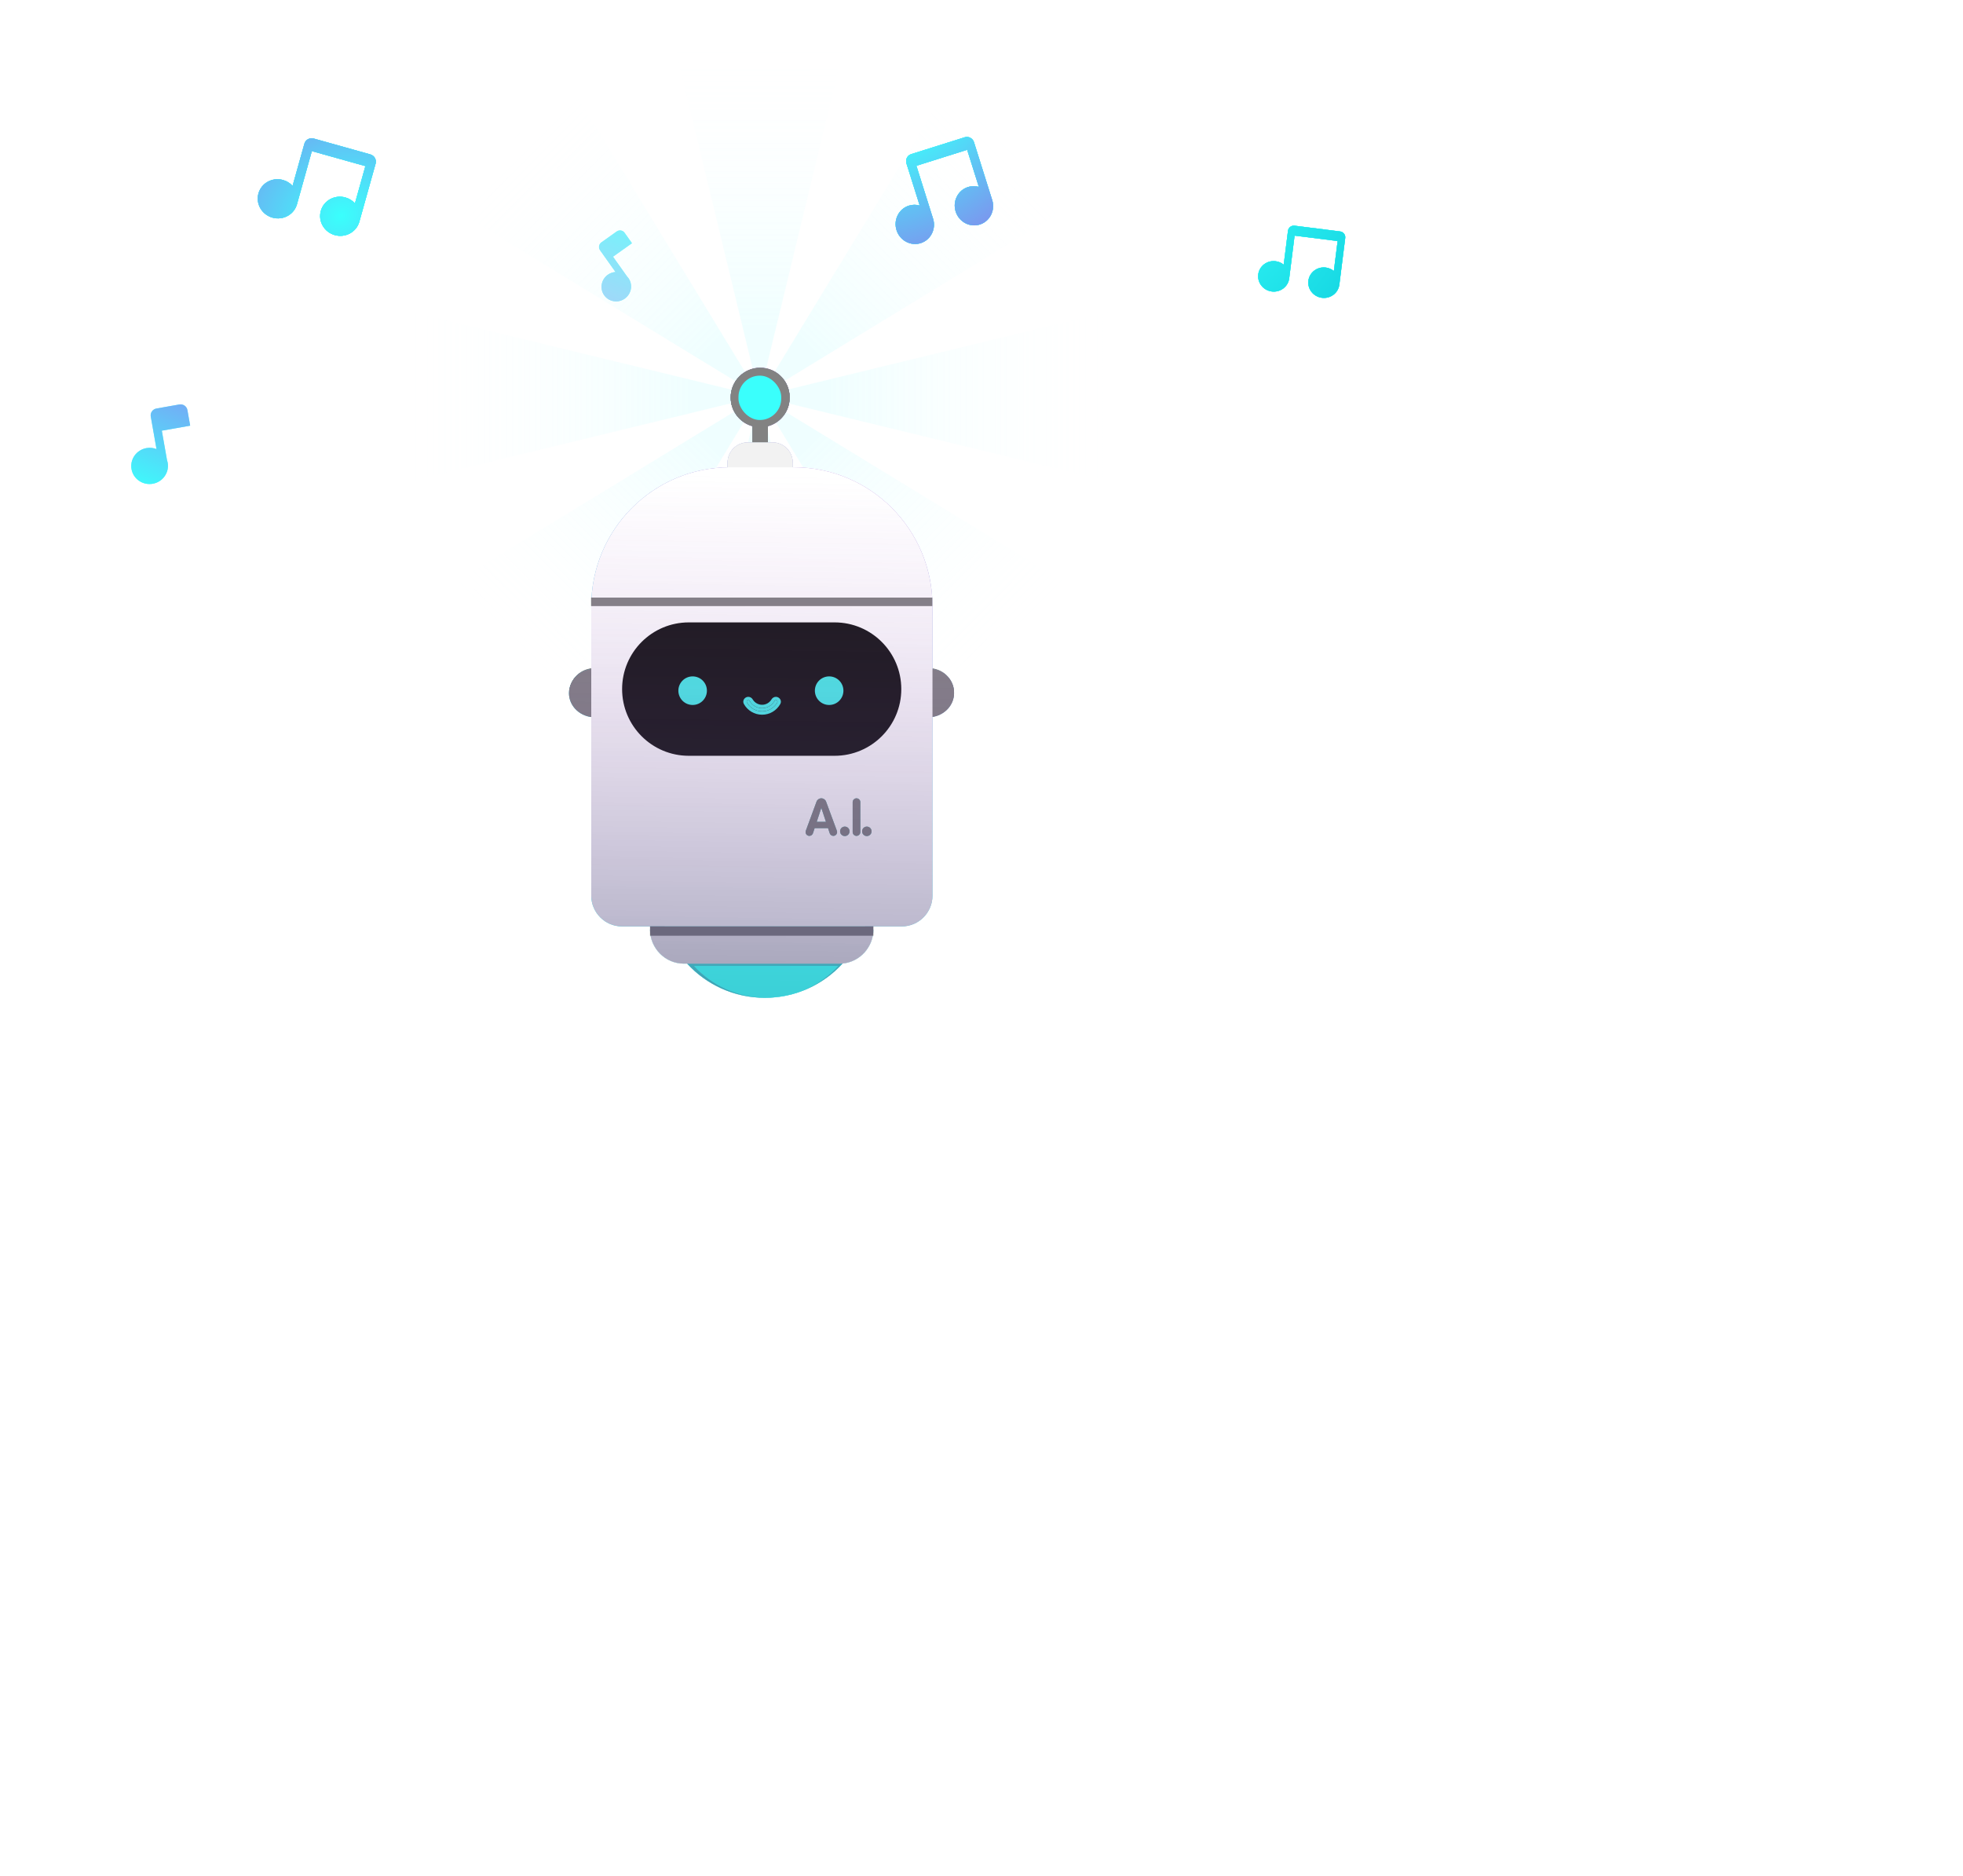 <svg width="628" height="600" viewBox="0 0 628 600" fill="none" xmlns="http://www.w3.org/2000/svg">
<g clip-path="url(#clip0_2584_881)">
<g style="mix-blend-mode:hard-light" opacity="0.2">
<path d="M242.942 126.81L128.551 154.605L128.551 99.045L242.942 126.81Z" fill="url(#paint0_linear_2584_881)"/>
<path d="M242.942 126.81L357.332 99.015L357.332 154.574L242.942 126.81Z" fill="url(#paint1_linear_2584_881)"/>
<path d="M243.051 126.689L142.556 65.317L181.774 26.025L243.051 126.689Z" fill="url(#paint2_linear_2584_881)"/>
<path d="M243.063 126.688L304.341 26.008L343.558 65.29L243.063 126.688Z" fill="url(#paint3_linear_2584_881)"/>
<path d="M242.942 126.808L215.211 12.22L270.673 12.213L242.942 126.808Z" fill="url(#paint4_linear_2584_881)"/>
<path d="M243.051 126.699L142.556 188.097L181.774 227.378L243.051 126.699Z" fill="url(#paint5_linear_2584_881)"/>
<path d="M243.063 126.7L304.34 227.364L343.558 188.072L243.063 126.7Z" fill="url(#paint6_linear_2584_881)"/>
<path d="M242.942 126.578L215.211 241.173L270.673 241.166L242.942 126.578Z" fill="url(#paint7_linear_2584_881)"/>
</g>
<path d="M211.019 284.99C211.019 266.404 226.086 251.337 244.672 251.337V251.337C263.258 251.337 278.325 266.404 278.325 284.99V284.99C278.325 303.576 263.258 318.643 244.672 318.643V318.643C226.086 318.643 211.019 303.576 211.019 284.99V284.99Z" fill="white"/>
<path d="M211.019 284.99C211.019 266.404 226.086 251.337 244.672 251.337V251.337C263.258 251.337 278.325 266.404 278.325 284.99V284.99C278.325 303.576 263.258 318.643 244.672 318.643V318.643C226.086 318.643 211.019 303.576 211.019 284.99V284.99Z" fill="#47F0EA"/>
<path d="M208.049 296.867H279.314V296.867C279.314 302.824 274.486 307.755 268.529 307.755H218.835C212.878 307.755 208.049 302.824 208.049 296.867V296.867Z" fill="white"/>
<path d="M208.049 296.867H279.314V296.867C279.314 302.824 274.486 307.755 268.529 307.755H218.835C212.878 307.755 208.049 302.824 208.049 296.867V296.867Z" fill="#F2F2F2"/>
<path d="M198.151 221.148C198.151 225.248 194.606 228.572 190.233 228.572C185.86 228.572 182.315 225.248 182.315 221.148C182.315 217.048 185.86 213.725 190.233 213.725C194.606 213.725 198.151 217.048 198.151 221.148Z" fill="#828282"/>
<path d="M305.05 221.148C305.05 225.248 301.505 228.572 297.132 228.572C292.759 228.572 289.213 225.248 289.213 221.148C289.213 217.048 292.759 213.725 297.132 213.725C301.505 213.725 305.05 217.048 305.05 221.148Z" fill="#828282"/>
<path d="M198.75 221.454C198.75 225.706 195.043 229.153 190.47 229.153C185.897 229.153 182.19 225.706 182.19 221.454C182.19 217.203 185.897 213.756 190.47 213.756C195.043 213.756 198.75 217.203 198.75 221.454Z" fill="#828282"/>
<path d="M305.059 221.454C305.059 225.706 301.352 229.153 296.779 229.153C292.206 229.153 288.499 225.706 288.499 221.454C288.499 217.203 292.206 213.756 296.779 213.756C301.352 213.756 305.059 217.203 305.059 221.454Z" fill="#828282"/>
<path d="M243.187 117.714C237.994 117.714 233.784 121.924 233.784 127.117C233.784 131.454 236.72 135.105 240.713 136.191V148.358H245.662V136.191C249.655 135.105 252.591 131.454 252.591 127.117C252.591 121.924 248.381 117.714 243.187 117.714Z" fill="#7ECDCA"/>
<path d="M243.187 117.714C237.994 117.714 233.784 121.924 233.784 127.117C233.784 131.454 236.72 135.105 240.713 136.191V148.358H245.662V136.191C249.655 135.105 252.591 131.454 252.591 127.117C252.591 121.924 248.381 117.714 243.187 117.714Z" fill="#7D8E9E"/>
<path d="M243.187 117.714C237.994 117.714 233.784 121.924 233.784 127.117C233.784 131.454 236.72 135.105 240.713 136.191V148.358H245.662V136.191C249.655 135.105 252.591 131.454 252.591 127.117C252.591 121.924 248.381 117.714 243.187 117.714Z" fill="#828282"/>
<path d="M232.794 147.94C232.794 144.366 235.692 141.469 239.266 141.469H247.109C250.683 141.469 253.58 144.366 253.58 147.94V153.347H232.794V147.94Z" fill="#D0E2EE"/>
<path d="M232.794 147.94C232.794 144.366 235.692 141.469 239.266 141.469H247.109C250.683 141.469 253.58 144.366 253.58 147.94V153.347H232.794V147.94Z" fill="#F2F2F2"/>
<path d="M233.541 149.388H253.935C278.369 149.388 298.176 169.227 298.176 193.701V286.03C298.176 291.469 293.775 295.878 288.345 295.878H199.13C193.701 295.878 189.299 291.469 189.299 286.03V193.701C189.299 169.227 209.107 149.388 233.541 149.388Z" fill="white"/>
<path d="M275.151 265.764C275.151 266.437 274.605 266.983 273.931 266.983V266.983C273.258 266.983 272.712 266.437 272.712 265.764V256.226C272.712 255.553 273.258 255.007 273.931 255.007V255.007C274.605 255.007 275.151 255.553 275.151 256.226V265.764Z" fill="white"/>
<path d="M275.151 265.764C275.151 266.437 274.605 266.983 273.931 266.983V266.983C273.258 266.983 272.712 266.437 272.712 265.764V256.226C272.712 255.553 273.258 255.007 273.931 255.007V255.007C274.605 255.007 275.151 255.553 275.151 256.226V265.764Z" fill="#7ECDCA"/>
<path d="M275.151 265.764C275.151 266.437 274.605 266.983 273.931 266.983V266.983C273.258 266.983 272.712 266.437 272.712 265.764V256.226C272.712 255.553 273.258 255.007 273.931 255.007V255.007C274.605 255.007 275.151 255.553 275.151 256.226V265.764Z" fill="#7ECDCA"/>
<path d="M275.151 265.764C275.151 266.437 274.605 266.983 273.931 266.983V266.983C273.258 266.983 272.712 266.437 272.712 265.764V256.226C272.712 255.553 273.258 255.007 273.931 255.007V255.007C274.605 255.007 275.151 255.553 275.151 256.226V265.764Z" fill="#828282"/>
<path d="M264.848 264.516H260.572L260.031 266.157C259.869 266.65 259.408 266.983 258.889 266.983V266.983C258.053 266.983 257.472 266.151 257.761 265.366L261.181 256.069C261.416 255.431 262.023 255.007 262.703 255.007V255.007C263.382 255.007 263.988 255.43 264.224 256.066L267.664 265.364C267.954 266.149 267.373 266.983 266.536 266.983V266.983C266.019 266.983 265.559 266.652 265.396 266.161L264.848 264.516ZM261.23 262.517H264.19L262.702 258.034L261.23 262.517Z" fill="white"/>
<path d="M264.848 264.516H260.572L260.031 266.157C259.869 266.65 259.408 266.983 258.889 266.983V266.983C258.053 266.983 257.472 266.151 257.761 265.366L261.181 256.069C261.416 255.431 262.023 255.007 262.703 255.007V255.007C263.382 255.007 263.988 255.43 264.224 256.066L267.664 265.364C267.954 266.149 267.373 266.983 266.536 266.983V266.983C266.019 266.983 265.559 266.652 265.396 266.161L264.848 264.516ZM261.23 262.517H264.19L262.702 258.034L261.23 262.517Z" fill="#7ECDCA"/>
<path d="M264.848 264.516H260.572L260.031 266.157C259.869 266.65 259.408 266.983 258.889 266.983V266.983C258.053 266.983 257.472 266.151 257.761 265.366L261.181 256.069C261.416 255.431 262.023 255.007 262.703 255.007V255.007C263.382 255.007 263.988 255.43 264.224 256.066L267.664 265.364C267.954 266.149 267.373 266.983 266.536 266.983V266.983C266.019 266.983 265.559 266.652 265.396 266.161L264.848 264.516ZM261.23 262.517H264.19L262.702 258.034L261.23 262.517Z" fill="#7ECDCA"/>
<path d="M264.848 264.516H260.572L260.031 266.157C259.869 266.65 259.408 266.983 258.889 266.983V266.983C258.053 266.983 257.472 266.151 257.761 265.366L261.181 256.069C261.416 255.431 262.023 255.007 262.703 255.007V255.007C263.382 255.007 263.988 255.43 264.224 256.066L267.664 265.364C267.954 266.149 267.373 266.983 266.536 266.983V266.983C266.019 266.983 265.559 266.652 265.396 266.161L264.848 264.516ZM261.23 262.517H264.19L262.702 258.034L261.23 262.517Z" fill="#828282"/>
<path d="M278.73 265.538C278.73 266.368 278.056 267.042 277.225 267.042V267.042C276.394 267.042 275.721 266.368 275.721 265.538V265.538C275.721 264.707 276.394 264.033 277.225 264.033V264.033C278.056 264.033 278.73 264.707 278.73 265.538V265.538Z" fill="white"/>
<path d="M278.73 265.538C278.73 266.368 278.056 267.042 277.225 267.042V267.042C276.394 267.042 275.721 266.368 275.721 265.538V265.538C275.721 264.707 276.394 264.033 277.225 264.033V264.033C278.056 264.033 278.73 264.707 278.73 265.538V265.538Z" fill="#7ECDCA"/>
<path d="M278.73 265.538C278.73 266.368 278.056 267.042 277.225 267.042V267.042C276.394 267.042 275.721 266.368 275.721 265.538V265.538C275.721 264.707 276.394 264.033 277.225 264.033V264.033C278.056 264.033 278.73 264.707 278.73 265.538V265.538Z" fill="#7ECDCA"/>
<path d="M278.73 265.538C278.73 266.368 278.056 267.042 277.225 267.042V267.042C276.394 267.042 275.721 266.368 275.721 265.538V265.538C275.721 264.707 276.394 264.033 277.225 264.033V264.033C278.056 264.033 278.73 264.707 278.73 265.538V265.538Z" fill="#828282"/>
<path d="M271.708 265.538C271.708 266.368 271.034 267.042 270.203 267.042V267.042C269.373 267.042 268.699 266.368 268.699 265.538V265.538C268.699 264.707 269.373 264.033 270.203 264.033V264.033C271.034 264.033 271.708 264.707 271.708 265.538V265.538Z" fill="white"/>
<path d="M271.708 265.538C271.708 266.368 271.034 267.042 270.203 267.042V267.042C269.373 267.042 268.699 266.368 268.699 265.538V265.538C268.699 264.707 269.373 264.033 270.203 264.033V264.033C271.034 264.033 271.708 264.707 271.708 265.538V265.538Z" fill="#7ECDCA"/>
<path d="M271.708 265.538C271.708 266.368 271.034 267.042 270.203 267.042V267.042C269.373 267.042 268.699 266.368 268.699 265.538V265.538C268.699 264.707 269.373 264.033 270.203 264.033V264.033C271.034 264.033 271.708 264.707 271.708 265.538V265.538Z" fill="#7ECDCA"/>
<path d="M271.708 265.538C271.708 266.368 271.034 267.042 270.203 267.042V267.042C269.373 267.042 268.699 266.368 268.699 265.538V265.538C268.699 264.707 269.373 264.033 270.203 264.033V264.033C271.034 264.033 271.708 264.707 271.708 265.538V265.538Z" fill="#828282"/>
<path d="M208.049 295.878H279.314V298.847H208.049V295.878Z" fill="#828282"/>
<path d="M189.243 190.959H298.121V193.673H189.243V190.959Z" fill="#828282"/>
<path d="M199.141 220.158C199.141 208.405 208.669 198.877 220.422 198.877H266.942C278.695 198.877 288.223 208.405 288.223 220.158V220.158C288.223 231.911 278.695 241.438 266.942 241.438H220.422C208.669 241.438 199.141 231.911 199.141 220.158V220.158Z" fill="#121212"/>
<g filter="url(#filter0_d_2584_881)">
<path d="M226.2 220.665C226.2 223.183 224.161 225.225 221.645 225.225C219.129 225.225 217.09 223.183 217.09 220.665C217.09 218.146 219.129 216.105 221.645 216.105C224.161 216.105 226.2 218.146 226.2 220.665Z" fill="#47F0EA"/>
<path d="M243.808 227.252C241.724 227.252 239.907 226.105 238.952 224.407C238.769 224.081 239.024 223.705 239.397 223.705V223.705C239.599 223.705 239.781 223.821 239.883 223.995C240.676 225.338 242.137 226.239 243.808 226.239C245.48 226.239 246.941 225.338 247.733 223.995C247.836 223.821 248.018 223.705 248.219 223.705V223.705C248.593 223.705 248.847 224.081 248.664 224.407C247.71 226.105 245.893 227.252 243.808 227.252Z" fill="#47F0EA"/>
<path fill-rule="evenodd" clip-rule="evenodd" d="M247.648 224.133C246.838 225.399 245.421 226.239 243.808 226.239C242.195 226.239 240.778 225.399 239.969 224.133C239.939 224.088 239.911 224.041 239.883 223.995C239.867 223.967 239.848 223.94 239.828 223.915C239.722 223.787 239.566 223.705 239.397 223.705C239.024 223.705 238.769 224.081 238.952 224.407C238.972 224.441 238.991 224.475 239.011 224.509C239.053 224.581 239.097 224.652 239.143 224.721C240.136 226.245 241.855 227.252 243.808 227.252C245.762 227.252 247.48 226.245 248.474 224.721C248.519 224.652 248.563 224.581 248.605 224.509C248.625 224.475 248.645 224.441 248.664 224.407C248.847 224.081 248.593 223.705 248.219 223.705C248.05 223.705 247.895 223.787 247.789 223.915C247.768 223.94 247.75 223.967 247.733 223.995C247.705 224.041 247.677 224.088 247.648 224.133ZM243.808 228.331C241.318 228.331 239.149 226.959 238.012 224.936C237.362 223.778 238.331 222.627 239.397 222.627C240.023 222.627 240.538 222.982 240.812 223.446C241.419 224.475 242.535 225.16 243.808 225.16C245.082 225.16 246.197 224.475 246.804 223.446C247.078 222.982 247.594 222.627 248.219 222.627C249.285 222.627 250.255 223.778 249.604 224.936C248.467 226.959 246.299 228.331 243.808 228.331Z" fill="#47F0EA"/>
<path d="M269.759 220.665C269.759 223.183 267.72 225.225 265.204 225.225C262.688 225.225 260.649 223.183 260.649 220.665C260.649 218.146 262.688 216.104 265.204 216.104C267.72 216.104 269.759 218.146 269.759 220.665Z" fill="#47F0EA"/>
</g>
<path opacity="0.8" d="M233.813 127.018C233.813 121.829 238.019 117.623 243.208 117.623V117.623C248.397 117.623 252.603 121.829 252.603 127.018V127.247C252.603 132.436 248.397 136.642 243.208 136.642V136.642C238.019 136.642 233.813 132.436 233.813 127.247V127.018Z" fill="#828282"/>
<g filter="url(#filter1_d_2584_881)">
<rect x="236.268" y="120.15" width="13.646" height="14.151" rx="6.823" fill="#3AFFFC"/>
</g>
<g filter="url(#filter2_d_2584_881)">
<path fill-rule="evenodd" clip-rule="evenodd" d="M233.759 127.149C233.759 127.867 233.839 128.566 233.991 129.237C234.72 132.685 237.335 135.437 240.705 136.364V141.539H239.254C235.671 141.539 232.766 144.444 232.766 148.027V149.484C208.612 149.885 189.155 169.621 189.155 193.908V214.036C186.3 214.351 183.907 216.087 182.805 218.469C182.306 219.461 182.027 220.568 182.027 221.735C182.027 225.628 185.126 228.847 189.155 229.377V286.481C189.155 291.934 193.569 296.355 199.013 296.355H212.737C212.851 296.688 212.97 297.018 213.094 297.347H207.955C207.955 303.319 212.797 308.263 218.77 308.263H219.824C225.991 314.974 234.841 319.18 244.674 319.18C254.529 319.18 263.396 314.956 269.565 308.219C275.083 307.719 279.409 302.992 279.409 297.347H276.255C276.379 297.018 276.497 296.688 276.611 296.355H288.463C293.907 296.355 298.32 291.934 298.32 286.481V229.344C302.238 228.725 305.221 225.554 305.221 221.735C305.221 221.614 305.218 221.494 305.212 221.375C305.184 217.621 302.192 214.527 298.32 214.049V193.908C298.32 169.37 278.46 149.478 253.962 149.478H253.606V148.027C253.606 144.444 250.701 141.539 247.118 141.539H245.667V136.375C249.676 135.293 252.626 131.631 252.626 127.28V127.05C252.626 121.847 248.409 117.63 243.207 117.63C238.9 117.63 235.268 120.521 234.145 124.468C233.894 125.318 233.759 126.218 233.759 127.149Z" fill="url(#paint8_linear_2584_881)"/>
</g>
<path d="M210.932 285.438C210.932 266.803 226.039 251.697 244.674 251.697V251.697C263.309 251.697 278.416 266.803 278.416 285.438V285.438C278.416 304.074 263.309 319.18 244.674 319.18V319.18C226.039 319.18 210.932 304.074 210.932 285.438V285.438Z" fill="white"/>
<path d="M210.932 285.438C210.932 266.803 226.039 251.697 244.674 251.697V251.697C263.309 251.697 278.416 266.803 278.416 285.438V285.438C278.416 304.074 263.309 319.18 244.674 319.18V319.18C226.039 319.18 210.932 304.074 210.932 285.438V285.438Z" fill="#47F0EA"/>
<path d="M207.955 297.347H279.408V297.347C279.408 303.319 274.567 308.263 268.594 308.263H218.769C212.797 308.263 207.955 303.319 207.955 297.347V297.347Z" fill="white"/>
<path d="M207.955 297.347H279.408V297.347C279.408 303.319 274.567 308.263 268.594 308.263H218.769C212.797 308.263 207.955 303.319 207.955 297.347V297.347Z" fill="#F2F2F2"/>
<path d="M198.031 221.428C198.031 225.539 194.477 228.871 190.092 228.871C185.707 228.871 182.153 225.539 182.153 221.428C182.153 217.317 185.707 213.985 190.092 213.985C194.477 213.985 198.031 217.317 198.031 221.428Z" fill="#828282"/>
<path d="M305.212 221.428C305.212 225.539 301.657 228.871 297.273 228.871C292.888 228.871 289.333 225.539 289.333 221.428C289.333 217.317 292.888 213.985 297.273 213.985C301.657 213.985 305.212 217.317 305.212 221.428Z" fill="#828282"/>
<path d="M198.631 221.735C198.631 225.998 194.914 229.454 190.329 229.454C185.744 229.454 182.027 225.998 182.027 221.735C182.027 217.472 185.744 214.017 190.329 214.017C194.914 214.017 198.631 217.472 198.631 221.735Z" fill="#828282"/>
<path d="M305.221 221.735C305.221 225.998 301.504 229.454 296.919 229.454C292.334 229.454 288.617 225.998 288.617 221.735C288.617 217.472 292.334 214.017 296.919 214.017C301.504 214.017 305.221 217.472 305.221 221.735Z" fill="#828282"/>
<path d="M243.186 117.721C237.979 117.721 233.758 121.942 233.758 127.149C233.758 131.497 236.702 135.158 240.705 136.247V148.446H245.667V136.247C249.67 135.158 252.614 131.497 252.614 127.149C252.614 121.942 248.393 117.721 243.186 117.721Z" fill="#7ECDCA"/>
<path d="M243.186 117.721C237.979 117.721 233.758 121.942 233.758 127.149C233.758 131.497 236.702 135.158 240.705 136.247V148.446H245.667V136.247C249.67 135.158 252.614 131.497 252.614 127.149C252.614 121.942 248.393 117.721 243.186 117.721Z" fill="#7D8E9E"/>
<path d="M243.186 117.721C237.979 117.721 233.758 121.942 233.758 127.149C233.758 131.497 236.702 135.158 240.705 136.247V148.446H245.667V136.247C249.67 135.158 252.614 131.497 252.614 127.149C252.614 121.942 248.393 117.721 243.186 117.721Z" fill="#828282"/>
<path d="M232.765 148.027C232.765 144.444 235.67 141.539 239.254 141.539H247.117C250.701 141.539 253.606 144.444 253.606 148.027V153.448H232.765V148.027Z" fill="#D0E2EE"/>
<path d="M232.765 148.027C232.765 144.444 235.67 141.539 239.254 141.539H247.117C250.701 141.539 253.606 144.444 253.606 148.027V153.448H232.765V148.027Z" fill="#F2F2F2"/>
<path d="M233.514 149.479H253.962C278.46 149.479 298.32 169.371 298.32 193.909V286.482C298.32 291.934 293.907 296.355 288.463 296.355H199.013C193.569 296.355 189.155 291.934 189.155 286.482V193.909C189.155 169.371 209.015 149.479 233.514 149.479Z" fill="white"/>
<path d="M275.234 266.162C275.234 266.837 274.686 267.384 274.011 267.384V267.384C273.336 267.384 272.788 266.837 272.788 266.162V256.599C272.788 255.924 273.336 255.376 274.011 255.376V255.376C274.686 255.376 275.234 255.924 275.234 256.599V266.162Z" fill="white"/>
<path d="M275.234 266.162C275.234 266.837 274.686 267.384 274.011 267.384V267.384C273.336 267.384 272.788 266.837 272.788 266.162V256.599C272.788 255.924 273.336 255.376 274.011 255.376V255.376C274.686 255.376 275.234 255.924 275.234 256.599V266.162Z" fill="#7ECDCA"/>
<path d="M275.234 266.162C275.234 266.837 274.686 267.384 274.011 267.384V267.384C273.336 267.384 272.788 266.837 272.788 266.162V256.599C272.788 255.924 273.336 255.376 274.011 255.376V255.376C274.686 255.376 275.234 255.924 275.234 256.599V266.162Z" fill="#7ECDCA"/>
<path d="M275.234 266.162C275.234 266.837 274.686 267.384 274.011 267.384V267.384C273.336 267.384 272.788 266.837 272.788 266.162V256.599C272.788 255.924 273.336 255.376 274.011 255.376V255.376C274.686 255.376 275.234 255.924 275.234 256.599V266.162Z" fill="#828282"/>
<path d="M264.904 264.91H260.616L260.074 266.556C259.911 267.051 259.45 267.385 258.929 267.385V267.385C258.09 267.385 257.508 266.55 257.798 265.763L261.227 256.441C261.463 255.802 262.072 255.377 262.753 255.377V255.377C263.433 255.377 264.042 255.8 264.278 256.438L267.727 265.761C268.018 266.548 267.436 267.385 266.597 267.385V267.385C266.078 267.385 265.617 267.052 265.453 266.56L264.904 264.91ZM261.277 262.906H264.244L262.752 258.412L261.277 262.906Z" fill="white"/>
<path d="M264.904 264.91H260.616L260.074 266.556C259.911 267.051 259.45 267.385 258.929 267.385V267.385C258.09 267.385 257.508 266.55 257.798 265.763L261.227 256.441C261.463 255.802 262.072 255.377 262.753 255.377V255.377C263.433 255.377 264.042 255.8 264.278 256.438L267.727 265.761C268.018 266.548 267.436 267.385 266.597 267.385V267.385C266.078 267.385 265.617 267.052 265.453 266.56L264.904 264.91ZM261.277 262.906H264.244L262.752 258.412L261.277 262.906Z" fill="#7ECDCA"/>
<path d="M264.904 264.91H260.616L260.074 266.556C259.911 267.051 259.45 267.385 258.929 267.385V267.385C258.09 267.385 257.508 266.55 257.798 265.763L261.227 256.441C261.463 255.802 262.072 255.377 262.753 255.377V255.377C263.433 255.377 264.042 255.8 264.278 256.438L267.727 265.761C268.018 266.548 267.436 267.385 266.597 267.385V267.385C266.078 267.385 265.617 267.052 265.453 266.56L264.904 264.91ZM261.277 262.906H264.244L262.752 258.412L261.277 262.906Z" fill="#7ECDCA"/>
<path d="M264.904 264.91H260.616L260.074 266.556C259.911 267.051 259.45 267.385 258.929 267.385V267.385C258.09 267.385 257.508 266.55 257.798 265.763L261.227 256.441C261.463 255.802 262.072 255.377 262.753 255.377V255.377C263.433 255.377 264.042 255.8 264.278 256.438L267.727 265.761C268.018 266.548 267.436 267.385 266.597 267.385V267.385C266.078 267.385 265.617 267.052 265.453 266.56L264.904 264.91ZM261.277 262.906H264.244L262.752 258.412L261.277 262.906Z" fill="#828282"/>
<path d="M278.822 265.935C278.822 266.768 278.147 267.443 277.314 267.443V267.443C276.481 267.443 275.805 266.768 275.805 265.935V265.935C275.805 265.102 276.481 264.427 277.314 264.427V264.427C278.147 264.427 278.822 265.102 278.822 265.935V265.935Z" fill="white"/>
<path d="M278.822 265.935C278.822 266.768 278.147 267.443 277.314 267.443V267.443C276.481 267.443 275.805 266.768 275.805 265.935V265.935C275.805 265.102 276.481 264.427 277.314 264.427V264.427C278.147 264.427 278.822 265.102 278.822 265.935V265.935Z" fill="#7ECDCA"/>
<path d="M278.822 265.935C278.822 266.768 278.147 267.443 277.314 267.443V267.443C276.481 267.443 275.805 266.768 275.805 265.935V265.935C275.805 265.102 276.481 264.427 277.314 264.427V264.427C278.147 264.427 278.822 265.102 278.822 265.935V265.935Z" fill="#7ECDCA"/>
<path d="M278.822 265.935C278.822 266.768 278.147 267.443 277.314 267.443V267.443C276.481 267.443 275.805 266.768 275.805 265.935V265.935C275.805 265.102 276.481 264.427 277.314 264.427V264.427C278.147 264.427 278.822 265.102 278.822 265.935V265.935Z" fill="#828282"/>
<path d="M271.782 265.935C271.782 266.768 271.106 267.443 270.273 267.443V267.443C269.44 267.443 268.765 266.768 268.765 265.935V265.935C268.765 265.102 269.44 264.427 270.273 264.427V264.427C271.106 264.427 271.782 265.102 271.782 265.935V265.935Z" fill="white"/>
<path d="M271.782 265.935C271.782 266.768 271.106 267.443 270.273 267.443V267.443C269.44 267.443 268.765 266.768 268.765 265.935V265.935C268.765 265.102 269.44 264.427 270.273 264.427V264.427C271.106 264.427 271.782 265.102 271.782 265.935V265.935Z" fill="#7ECDCA"/>
<path d="M271.782 265.935C271.782 266.768 271.106 267.443 270.273 267.443V267.443C269.44 267.443 268.765 266.768 268.765 265.935V265.935C268.765 265.102 269.44 264.427 270.273 264.427V264.427C271.106 264.427 271.782 265.102 271.782 265.935V265.935Z" fill="#7ECDCA"/>
<path d="M271.782 265.935C271.782 266.768 271.106 267.443 270.273 267.443V267.443C269.44 267.443 268.765 266.768 268.765 265.935V265.935C268.765 265.102 269.44 264.427 270.273 264.427V264.427C271.106 264.427 271.782 265.102 271.782 265.935V265.935Z" fill="#828282"/>
<path d="M207.955 296.355H279.408V299.332H207.955V296.355Z" fill="#828282"/>
<path d="M189.1 191.16H298.265V193.881H189.1V191.16Z" fill="#828282"/>
<path d="M199.024 220.435C199.024 208.651 208.576 199.099 220.36 199.099H267.004C278.788 199.099 288.34 208.651 288.34 220.435V220.435C288.34 232.219 278.788 241.772 267.004 241.772H220.36C208.576 241.772 199.024 232.219 199.024 220.435V220.435Z" fill="#121212"/>
<g filter="url(#filter3_d_2584_881)">
<path d="M226.155 220.944C226.155 223.469 224.11 225.516 221.587 225.516C219.065 225.516 217.02 223.469 217.02 220.944C217.02 218.419 219.065 216.372 221.587 216.372C224.11 216.372 226.155 218.419 226.155 220.944Z" fill="#47F0EA"/>
<path d="M243.809 227.549C241.719 227.549 239.897 226.399 238.94 224.696C238.757 224.37 239.011 223.992 239.386 223.992V223.992C239.588 223.992 239.771 224.108 239.874 224.283C240.668 225.629 242.133 226.533 243.809 226.533C245.484 226.533 246.949 225.629 247.744 224.283C247.847 224.108 248.029 223.992 248.231 223.992V223.992C248.606 223.992 248.861 224.37 248.678 224.696C247.721 226.399 245.899 227.549 243.809 227.549Z" fill="#47F0EA"/>
<path fill-rule="evenodd" clip-rule="evenodd" d="M247.658 224.421C246.847 225.691 245.426 226.532 243.809 226.532C242.191 226.532 240.77 225.691 239.959 224.421C239.93 224.376 239.901 224.329 239.873 224.282C239.857 224.254 239.838 224.228 239.818 224.203C239.711 224.074 239.556 223.992 239.386 223.992C239.011 223.992 238.756 224.369 238.94 224.696C238.959 224.73 238.979 224.765 238.999 224.798C239.041 224.87 239.085 224.941 239.131 225.011C240.127 226.539 241.85 227.548 243.809 227.548C245.767 227.548 247.49 226.539 248.487 225.011C248.532 224.941 248.576 224.87 248.618 224.798C248.638 224.765 248.658 224.73 248.677 224.696C248.861 224.369 248.606 223.992 248.231 223.992C248.062 223.992 247.906 224.074 247.8 224.203C247.779 224.228 247.761 224.254 247.744 224.282C247.716 224.329 247.688 224.376 247.658 224.421ZM243.809 228.63C241.312 228.63 239.137 227.255 237.997 225.226C237.345 224.065 238.317 222.911 239.386 222.911C240.013 222.911 240.53 223.267 240.805 223.733C241.413 224.764 242.532 225.451 243.809 225.451C245.086 225.451 246.204 224.764 246.813 223.733C247.087 223.267 247.604 222.911 248.231 222.911C249.3 222.911 250.272 224.065 249.62 225.226C248.48 227.255 246.306 228.63 243.809 228.63Z" fill="#47F0EA"/>
<path d="M269.828 220.944C269.828 223.469 267.783 225.516 265.261 225.516C262.738 225.516 260.694 223.469 260.694 220.944C260.694 218.418 262.738 216.371 265.261 216.371C267.783 216.371 269.828 218.418 269.828 220.944Z" fill="#47F0EA"/>
</g>
<path opacity="0.8" d="M233.787 127.05C233.787 121.847 238.004 117.63 243.207 117.63V117.63C248.409 117.63 252.626 121.847 252.626 127.05V127.28C252.626 132.482 248.409 136.7 243.207 136.7V136.7C238.004 136.7 233.787 132.482 233.787 127.28V127.05Z" fill="#828282"/>
<g filter="url(#filter4_d_2584_881)">
<rect x="236.248" y="120.164" width="13.682" height="14.189" rx="6.841" fill="#3AFFFC"/>
</g>
<g style="mix-blend-mode:hard-light" opacity="0.55">
<path fill-rule="evenodd" clip-rule="evenodd" d="M233.759 127.149C233.759 127.867 233.839 128.566 233.991 129.237C234.72 132.685 237.335 135.437 240.705 136.364V141.539H239.254C235.671 141.539 232.766 144.444 232.766 148.027V149.484C208.612 149.885 189.155 169.621 189.155 193.908V214.036C186.3 214.351 183.907 216.087 182.805 218.469C182.306 219.461 182.027 220.568 182.027 221.735C182.027 225.628 185.126 228.847 189.155 229.377V286.481C189.155 291.934 193.569 296.355 199.013 296.355H207.956C207.96 296.689 207.979 297.02 208.013 297.347H207.955C207.955 303.319 212.797 308.263 218.77 308.263H219.824C225.991 314.974 234.841 319.18 244.674 319.18C254.529 319.18 263.396 314.956 269.565 308.219C275.083 307.719 279.409 302.992 279.409 297.347H279.351C279.385 297.02 279.404 296.689 279.408 296.355H288.463C293.907 296.355 298.32 291.934 298.32 286.481V229.344C302.238 228.725 305.221 225.554 305.221 221.735C305.221 221.614 305.218 221.494 305.212 221.375C305.184 217.621 302.192 214.527 298.32 214.049V193.908C298.32 169.37 278.46 149.478 253.962 149.478H253.606V148.027C253.606 144.444 250.701 141.539 247.118 141.539H245.667V136.375C249.676 135.293 252.626 131.631 252.626 127.28V127.05C252.626 121.847 248.409 117.63 243.207 117.63C238.9 117.63 235.268 120.521 234.145 124.468C233.894 125.318 233.759 126.218 233.759 127.149Z" fill="url(#paint9_linear_2584_881)"/>
</g>
<path opacity="0.5" fill-rule="evenodd" clip-rule="evenodd" d="M245.098 319.186C254.245 319.186 262.475 315.26 268.195 309H222C227.72 315.26 235.95 319.186 245.098 319.186Z" fill="#3AFFFC"/>
<g filter="url(#filter5_d_2584_881)">
<path d="M412.052 73.807C412.18 72.788 413.132 72.069 414.178 72.201L428.703 74.031C429.749 74.163 430.493 75.096 430.365 76.115L428.482 91.048L428.465 91.187C428.061 93.787 425.607 95.605 422.918 95.266C420.183 94.921 418.238 92.474 418.575 89.799C418.912 87.125 421.403 85.237 424.139 85.582C425.127 85.706 426.012 86.105 426.723 86.689L427.931 77.109L414.163 75.374L412.464 88.85C412.459 88.909 412.453 88.968 412.445 89.027C412.108 91.701 409.617 93.59 406.881 93.245C404.145 92.9 402.201 90.452 402.538 87.778C402.875 85.104 405.366 83.215 408.102 83.56C409.089 83.684 409.972 84.082 410.683 84.666L412.052 73.807Z" fill="#3AFFFC"/>
<path d="M412.052 73.807C412.18 72.788 413.132 72.069 414.178 72.201L428.703 74.031C429.749 74.163 430.493 75.096 430.365 76.115L428.482 91.048L428.465 91.187C428.061 93.787 425.607 95.605 422.918 95.266C420.183 94.921 418.238 92.474 418.575 89.799C418.912 87.125 421.403 85.237 424.139 85.582C425.127 85.706 426.012 86.105 426.723 86.689L427.931 77.109L414.163 75.374L412.464 88.85C412.459 88.909 412.453 88.968 412.445 89.027C412.108 91.701 409.617 93.59 406.881 93.245C404.145 92.9 402.201 90.452 402.538 87.778C402.875 85.104 405.366 83.215 408.102 83.56C409.089 83.684 409.972 84.082 410.683 84.666L412.052 73.807Z" fill="url(#paint10_radial_2584_881)"/>
<path d="M414.178 72.201C413.132 72.069 412.18 72.788 412.052 73.807L410.683 84.666C409.972 84.082 409.089 83.684 408.102 83.56C405.366 83.215 402.875 85.104 402.538 87.778C402.201 90.452 404.145 92.9 406.881 93.245C409.617 93.59 412.108 91.701 412.445 89.027C412.453 88.968 412.459 88.909 412.464 88.85L414.163 75.374L427.931 77.109L426.723 86.689C426.012 86.105 425.127 85.706 424.139 85.582C421.403 85.237 418.912 87.125 418.575 89.799C418.238 92.474 420.183 94.921 422.918 95.266C425.607 95.605 428.061 93.787 428.465 91.187L428.482 91.048L430.365 76.115C430.493 75.096 429.749 74.163 428.703 74.031L414.178 72.201Z" fill="#3AFFFC"/>
<path d="M414.178 72.201C413.132 72.069 412.18 72.788 412.052 73.807L410.683 84.666C409.972 84.082 409.089 83.684 408.102 83.56C405.366 83.215 402.875 85.104 402.538 87.778C402.201 90.452 404.145 92.9 406.881 93.245C409.617 93.59 412.108 91.701 412.445 89.027C412.453 88.968 412.459 88.909 412.464 88.85L414.163 75.374L427.931 77.109L426.723 86.689C426.012 86.105 425.127 85.706 424.139 85.582C421.403 85.237 418.912 87.125 418.575 89.799C418.238 92.474 420.183 94.921 422.918 95.266C425.607 95.605 428.061 93.787 428.465 91.187L428.482 91.048L430.365 76.115C430.493 75.096 429.749 74.163 428.703 74.031L414.178 72.201Z" fill="url(#paint11_radial_2584_881)"/>
<path d="M97.385 45.954C97.74 44.687 99.082 43.955 100.383 44.319L118.453 49.381C119.754 49.745 120.521 51.068 120.166 52.335L114.963 70.913L114.914 71.085C113.912 74.306 110.457 76.147 107.113 75.211C103.709 74.257 101.706 70.787 102.638 67.46C103.57 64.134 107.084 62.209 110.488 63.163C111.717 63.507 112.763 64.18 113.555 65.055L116.893 53.137L99.765 48.34L95.07 65.104C95.052 65.178 95.033 65.251 95.012 65.325C94.08 68.651 90.566 70.576 87.162 69.622C83.759 68.669 81.755 65.199 82.687 61.872C83.619 58.545 87.134 56.621 90.537 57.575C91.764 57.918 92.81 58.589 93.601 59.463L97.385 45.954Z" fill="#3AFFFC"/>
<path d="M97.385 45.954C97.74 44.687 99.082 43.955 100.383 44.319L118.453 49.381C119.754 49.745 120.521 51.068 120.166 52.335L114.963 70.913L114.914 71.085C113.912 74.306 110.457 76.147 107.113 75.211C103.709 74.257 101.706 70.787 102.638 67.46C103.57 64.134 107.084 62.209 110.488 63.163C111.717 63.507 112.763 64.18 113.555 65.055L116.893 53.137L99.765 48.34L95.07 65.104C95.052 65.178 95.033 65.251 95.012 65.325C94.08 68.651 90.566 70.576 87.162 69.622C83.759 68.669 81.755 65.199 82.687 61.872C83.619 58.545 87.134 56.621 90.537 57.575C91.764 57.918 92.81 58.589 93.601 59.463L97.385 45.954Z" fill="url(#paint12_radial_2584_881)"/>
<path d="M100.383 44.319C99.082 43.955 97.74 44.687 97.385 45.954L93.601 59.463C92.81 58.589 91.764 57.918 90.537 57.575C87.134 56.621 83.619 58.545 82.687 61.872C81.755 65.199 83.759 68.669 87.162 69.622C90.566 70.576 94.08 68.651 95.012 65.325C95.033 65.251 95.052 65.178 95.07 65.104L99.765 48.34L116.893 53.137L113.555 65.055C112.763 64.18 111.717 63.507 110.488 63.163C107.084 62.209 103.57 64.134 102.638 67.46C101.706 70.787 103.709 74.257 107.113 75.211C110.457 76.147 113.912 74.306 114.914 71.085L114.963 70.913L120.166 52.335C120.521 51.068 119.754 49.745 118.453 49.381L100.383 44.319Z" fill="#3AFFFC"/>
<path d="M100.383 44.319C99.082 43.955 97.74 44.687 97.385 45.954L93.601 59.463C92.81 58.589 91.764 57.918 90.537 57.575C87.134 56.621 83.619 58.545 82.687 61.872C81.755 65.199 83.759 68.669 87.162 69.622C90.566 70.576 94.08 68.651 95.012 65.325C95.033 65.251 95.052 65.178 95.07 65.104L99.765 48.34L116.893 53.137L113.555 65.055C112.763 64.18 111.717 63.507 110.488 63.163C107.084 62.209 103.57 64.134 102.638 67.46C101.706 70.787 103.709 74.257 107.113 75.211C110.457 76.147 113.912 74.306 114.914 71.085L114.963 70.913L120.166 52.335C120.521 51.068 119.754 49.745 118.453 49.381L100.383 44.319Z" fill="url(#paint13_radial_2584_881)"/>
<g opacity="0.8">
<path d="M191.957 80.031C191.386 79.228 191.587 78.106 192.405 77.525L197.292 74.052C198.11 73.471 199.235 73.651 199.806 74.454L202.183 77.8L196.111 82.114L200.571 88.391C200.74 88.563 200.898 88.751 201.042 88.954C202.54 91.062 202.02 94.004 199.881 95.525C197.741 97.045 194.792 96.568 193.294 94.459C191.796 92.35 192.315 89.408 194.455 87.888C195.208 87.353 196.061 87.066 196.915 87.009L191.957 80.031Z" fill="#3AFFFC"/>
<path d="M191.957 80.031C191.386 79.228 191.587 78.106 192.405 77.525L197.292 74.052C198.11 73.471 199.235 73.651 199.806 74.454L202.183 77.8L196.111 82.114L200.571 88.391C200.74 88.563 200.898 88.751 201.042 88.954C202.54 91.062 202.02 94.004 199.881 95.525C197.741 97.045 194.792 96.568 193.294 94.459C191.796 92.35 192.315 89.408 194.455 87.888C195.208 87.353 196.061 87.066 196.915 87.009L191.957 80.031Z" fill="url(#paint14_linear_2584_881)" fill-opacity="0.8"/>
</g>
<path d="M48.232 133.241C48.02 132.041 48.839 130.893 50.061 130.678L57.362 129.39C58.583 129.175 59.745 129.973 59.957 131.173L60.839 136.17L51.768 137.77L53.422 147.146C53.519 147.428 53.596 147.721 53.649 148.024C54.205 151.175 52.064 154.185 48.868 154.749C45.672 155.313 42.631 153.216 42.075 150.066C41.52 146.916 43.66 143.905 46.856 143.341C47.981 143.143 49.086 143.274 50.071 143.664L48.232 133.241Z" fill="#3AFFFC"/>
<path d="M48.232 133.241C48.02 132.041 48.839 130.893 50.061 130.678L57.362 129.39C58.583 129.175 59.745 129.973 59.957 131.173L60.839 136.17L51.768 137.77L53.422 147.146C53.519 147.428 53.596 147.721 53.649 148.024C54.205 151.175 52.064 154.185 48.868 154.749C45.672 155.313 42.631 153.216 42.075 150.066C41.52 146.916 43.66 143.905 46.856 143.341C47.981 143.143 49.086 143.274 50.071 143.664L48.232 133.241Z" fill="url(#paint15_linear_2584_881)" fill-opacity="0.8"/>
<path d="M289.994 52.292C289.596 51.03 290.274 49.692 291.508 49.303L308.642 43.908C309.876 43.519 311.198 44.227 311.595 45.489L317.42 63.985L317.474 64.156C318.404 67.418 316.637 70.824 313.465 71.823C310.238 72.839 306.776 70.978 305.733 67.665C304.69 64.353 306.461 60.844 309.688 59.828C310.853 59.461 312.049 59.469 313.151 59.785L309.414 47.92L293.174 53.034L298.43 69.726C298.455 69.797 298.48 69.87 298.503 69.942C299.546 73.255 297.775 76.764 294.548 77.78C291.321 78.796 287.859 76.935 286.816 73.623C285.773 70.31 287.543 66.801 290.771 65.785C291.934 65.419 293.129 65.426 294.229 65.741L289.994 52.292Z" fill="#3AFFFC"/>
<path d="M289.994 52.292C289.596 51.03 290.274 49.692 291.508 49.303L308.642 43.908C309.876 43.519 311.198 44.227 311.595 45.489L317.42 63.985L317.474 64.156C318.404 67.418 316.637 70.824 313.465 71.823C310.238 72.839 306.776 70.978 305.733 67.665C304.69 64.353 306.461 60.844 309.688 59.828C310.853 59.461 312.049 59.469 313.151 59.785L309.414 47.92L293.174 53.034L298.43 69.726C298.455 69.797 298.48 69.87 298.503 69.942C299.546 73.255 297.775 76.764 294.548 77.78C291.321 78.796 287.859 76.935 286.816 73.623C285.773 70.31 287.543 66.801 290.771 65.785C291.934 65.419 293.129 65.426 294.229 65.741L289.994 52.292Z" fill="url(#paint16_radial_2584_881)"/>
<path d="M291.508 49.303C290.274 49.692 289.596 51.03 289.994 52.292L294.229 65.741C293.129 65.426 291.934 65.419 290.771 65.785C287.543 66.801 285.773 70.31 286.816 73.623C287.859 76.935 291.321 78.796 294.548 77.78C297.775 76.764 299.546 73.255 298.503 69.942C298.48 69.87 298.455 69.797 298.43 69.726L293.174 53.034L309.414 47.92L313.151 59.785C312.049 59.469 310.853 59.461 309.688 59.828C306.461 60.844 304.69 64.353 305.733 67.665C306.776 70.978 310.238 72.839 313.465 71.823C316.637 70.824 318.404 67.418 317.474 64.156L317.42 63.985L311.595 45.489C311.198 44.227 309.876 43.519 308.642 43.908L291.508 49.303Z" fill="#3AFFFC"/>
<path d="M291.508 49.303C290.274 49.692 289.596 51.03 289.994 52.292L294.229 65.741C293.129 65.426 291.934 65.419 290.771 65.785C287.543 66.801 285.773 70.31 286.816 73.623C287.859 76.935 291.321 78.796 294.548 77.78C297.775 76.764 299.546 73.255 298.503 69.942C298.48 69.87 298.455 69.797 298.43 69.726L293.174 53.034L309.414 47.92L313.151 59.785C312.049 59.469 310.853 59.461 309.688 59.828C306.461 60.844 304.69 64.353 305.733 67.665C306.776 70.978 310.238 72.839 313.465 71.823C316.637 70.824 318.404 67.418 317.474 64.156L317.42 63.985L311.595 45.489C311.198 44.227 309.876 43.519 308.642 43.908L291.508 49.303Z" fill="url(#paint17_radial_2584_881)"/>
</g>
</g>
<defs>
<filter id="filter0_d_2584_881" x="196.766" y="195.781" width="93.316" height="52.873" filterUnits="userSpaceOnUse" color-interpolation-filters="sRGB">
<feFlood flood-opacity="0" result="BackgroundImageFix"/>
<feColorMatrix in="SourceAlpha" type="matrix" values="0 0 0 0 0 0 0 0 0 0 0 0 0 0 0 0 0 0 127 0" result="hardAlpha"/>
<feOffset/>
<feGaussianBlur stdDeviation="10.162"/>
<feColorMatrix type="matrix" values="0 0 0 0 0.235 0 0 0 0 1 0 0 0 0 0.973 0 0 0 0.5 0"/>
<feBlend mode="normal" in2="BackgroundImageFix" result="effect1_dropShadow_2584_881"/>
<feBlend mode="normal" in="SourceGraphic" in2="effect1_dropShadow_2584_881" result="shape"/>
</filter>
<filter id="filter1_d_2584_881" x="217.58" y="101.462" width="51.022" height="51.527" filterUnits="userSpaceOnUse" color-interpolation-filters="sRGB">
<feFlood flood-opacity="0" result="BackgroundImageFix"/>
<feColorMatrix in="SourceAlpha" type="matrix" values="0 0 0 0 0 0 0 0 0 0 0 0 0 0 0 0 0 0 127 0" result="hardAlpha"/>
<feOffset/>
<feGaussianBlur stdDeviation="9.344"/>
<feColorMatrix type="matrix" values="0 0 0 0 0.235 0 0 0 0 1 0 0 0 0 0.973 0 0 0 1 0"/>
<feBlend mode="normal" in2="BackgroundImageFix" result="effect1_dropShadow_2584_881"/>
<feBlend mode="normal" in="SourceGraphic" in2="effect1_dropShadow_2584_881" result="shape"/>
</filter>
<filter id="filter2_d_2584_881" x="163.29" y="98.893" width="160.668" height="239.025" filterUnits="userSpaceOnUse" color-interpolation-filters="sRGB">
<feFlood flood-opacity="0" result="BackgroundImageFix"/>
<feColorMatrix in="SourceAlpha" type="matrix" values="0 0 0 0 0 0 0 0 0 0 0 0 0 0 0 0 0 0 127 0" result="hardAlpha"/>
<feOffset/>
<feGaussianBlur stdDeviation="9.369"/>
<feColorMatrix type="matrix" values="0 0 0 0 0.016 0 0 0 0 0.839 0 0 0 0 0.871 0 0 0 0.62 0"/>
<feBlend mode="normal" in2="BackgroundImageFix" result="effect1_dropShadow_2584_881"/>
<feBlend mode="normal" in="SourceGraphic" in2="effect1_dropShadow_2584_881" result="shape"/>
</filter>
<filter id="filter3_d_2584_881" x="196.643" y="195.994" width="93.562" height="53.013" filterUnits="userSpaceOnUse" color-interpolation-filters="sRGB">
<feFlood flood-opacity="0" result="BackgroundImageFix"/>
<feColorMatrix in="SourceAlpha" type="matrix" values="0 0 0 0 0 0 0 0 0 0 0 0 0 0 0 0 0 0 127 0" result="hardAlpha"/>
<feOffset/>
<feGaussianBlur stdDeviation="10.188"/>
<feColorMatrix type="matrix" values="0 0 0 0 0.235 0 0 0 0 1 0 0 0 0 0.973 0 0 0 0.5 0"/>
<feBlend mode="normal" in2="BackgroundImageFix" result="effect1_dropShadow_2584_881"/>
<feBlend mode="normal" in="SourceGraphic" in2="effect1_dropShadow_2584_881" result="shape"/>
</filter>
<filter id="filter4_d_2584_881" x="217.511" y="101.427" width="51.156" height="51.663" filterUnits="userSpaceOnUse" color-interpolation-filters="sRGB">
<feFlood flood-opacity="0" result="BackgroundImageFix"/>
<feColorMatrix in="SourceAlpha" type="matrix" values="0 0 0 0 0 0 0 0 0 0 0 0 0 0 0 0 0 0 127 0" result="hardAlpha"/>
<feOffset/>
<feGaussianBlur stdDeviation="9.369"/>
<feColorMatrix type="matrix" values="0 0 0 0 0.235 0 0 0 0 1 0 0 0 0 0.973 0 0 0 1 0"/>
<feBlend mode="normal" in2="BackgroundImageFix" result="effect1_dropShadow_2584_881"/>
<feBlend mode="normal" in="SourceGraphic" in2="effect1_dropShadow_2584_881" result="shape"/>
</filter>
<filter id="filter5_d_2584_881" x="24.618" y="26.431" width="423.131" height="145.779" filterUnits="userSpaceOnUse" color-interpolation-filters="sRGB">
<feFlood flood-opacity="0" result="BackgroundImageFix"/>
<feColorMatrix in="SourceAlpha" type="matrix" values="0 0 0 0 0 0 0 0 0 0 0 0 0 0 0 0 0 0 127 0" result="hardAlpha"/>
<feOffset/>
<feGaussianBlur stdDeviation="8.685"/>
<feColorMatrix type="matrix" values="0 0 0 0 0.016 0 0 0 0 0.839 0 0 0 0 0.871 0 0 0 1 0"/>
<feBlend mode="normal" in2="BackgroundImageFix" result="effect1_dropShadow_2584_881"/>
<feBlend mode="normal" in="SourceGraphic" in2="effect1_dropShadow_2584_881" result="shape"/>
</filter>
<linearGradient id="paint0_linear_2584_881" x1="242.942" y1="126.81" x2="122.442" y2="126.81" gradientUnits="userSpaceOnUse">
<stop offset="0.182" stop-color="#B1FCFF"/>
<stop offset="0.95" stop-color="white" stop-opacity="0"/>
</linearGradient>
<linearGradient id="paint1_linear_2584_881" x1="242.942" y1="126.81" x2="363.442" y2="126.81" gradientUnits="userSpaceOnUse">
<stop offset="0.182" stop-color="#B1FCFF"/>
<stop offset="0.95" stop-color="white" stop-opacity="0"/>
</linearGradient>
<linearGradient id="paint2_linear_2584_881" x1="243.051" y1="126.689" x2="157.696" y2="41.494" gradientUnits="userSpaceOnUse">
<stop offset="0.182" stop-color="#B1FCFF"/>
<stop offset="0.95" stop-color="white" stop-opacity="0"/>
</linearGradient>
<linearGradient id="paint3_linear_2584_881" x1="243.063" y1="126.688" x2="328.419" y2="41.471" gradientUnits="userSpaceOnUse">
<stop offset="0.182" stop-color="#B1FCFF"/>
<stop offset="0.95" stop-color="white" stop-opacity="0"/>
</linearGradient>
<linearGradient id="paint4_linear_2584_881" x1="242.942" y1="126.808" x2="242.926" y2="6.097" gradientUnits="userSpaceOnUse">
<stop offset="0.182" stop-color="#B1FCFF"/>
<stop offset="0.95" stop-color="white" stop-opacity="0"/>
</linearGradient>
<linearGradient id="paint5_linear_2584_881" x1="243.051" y1="126.699" x2="157.696" y2="211.916" gradientUnits="userSpaceOnUse">
<stop offset="0.182" stop-color="#B1FCFF"/>
<stop offset="0.95" stop-color="white" stop-opacity="0"/>
</linearGradient>
<linearGradient id="paint6_linear_2584_881" x1="243.063" y1="126.7" x2="328.418" y2="211.895" gradientUnits="userSpaceOnUse">
<stop offset="0.182" stop-color="#B1FCFF"/>
<stop offset="0.95" stop-color="white" stop-opacity="0"/>
</linearGradient>
<linearGradient id="paint7_linear_2584_881" x1="242.942" y1="126.578" x2="242.957" y2="247.289" gradientUnits="userSpaceOnUse">
<stop offset="0.182" stop-color="#B1FCFF"/>
<stop offset="0.95" stop-color="white" stop-opacity="0"/>
</linearGradient>
<linearGradient id="paint8_linear_2584_881" x1="255.356" y1="124.169" x2="182.542" y2="267.1" gradientUnits="userSpaceOnUse">
<stop stop-color="#BE74D7"/>
<stop offset="1" stop-color="#00D3E5"/>
</linearGradient>
<linearGradient id="paint9_linear_2584_881" x1="247.266" y1="152.216" x2="244.03" y2="372.815" gradientUnits="userSpaceOnUse">
<stop stop-color="#BE74D7" stop-opacity="0"/>
<stop offset="1" stop-color="#021C40"/>
</linearGradient>
<radialGradient id="paint10_radial_2584_881" cx="0" cy="0" r="1" gradientUnits="userSpaceOnUse" gradientTransform="translate(378 53.127) rotate(32.264) scale(105.036 126.043)">
<stop offset="0.047" stop-color="#3AFFFC"/>
<stop offset="1" stop-color="#00BFD3"/>
</radialGradient>
<radialGradient id="paint11_radial_2584_881" cx="0" cy="0" r="1" gradientUnits="userSpaceOnUse" gradientTransform="translate(378 53.127) rotate(32.264) scale(105.036 126.043)">
<stop offset="0.047" stop-color="#3AFFFC"/>
<stop offset="1" stop-color="#00BFD3"/>
</radialGradient>
<radialGradient id="paint12_radial_2584_881" cx="0" cy="0" r="1" gradientUnits="userSpaceOnUse" gradientTransform="translate(109.073 69.073) rotate(-117.352) scale(78.893 94.672)">
<stop stop-color="#3AFFFC"/>
<stop offset="1" stop-color="#BE30E3"/>
</radialGradient>
<radialGradient id="paint13_radial_2584_881" cx="0" cy="0" r="1" gradientUnits="userSpaceOnUse" gradientTransform="translate(109.073 69.073) rotate(-117.352) scale(78.893 94.672)">
<stop stop-color="#3AFFFC"/>
<stop offset="1" stop-color="#BE30E3"/>
</radialGradient>
<linearGradient id="paint14_linear_2584_881" x1="210.169" y1="49.615" x2="185.169" y2="111.615" gradientUnits="userSpaceOnUse">
<stop offset="0.175" stop-color="#3AFFFC"/>
<stop offset="1" stop-color="#CBA6F3"/>
</linearGradient>
<linearGradient id="paint15_linear_2584_881" x1="39.234" y1="155.434" x2="63.234" y2="96.434" gradientUnits="userSpaceOnUse">
<stop stop-color="#3AFFFC"/>
<stop offset="1" stop-color="#C830EC"/>
</linearGradient>
<radialGradient id="paint16_radial_2584_881" cx="0" cy="0" r="1" gradientUnits="userSpaceOnUse" gradientTransform="translate(280.571 20.634) rotate(54.401) scale(99.615 113.846)">
<stop offset="0.229" stop-color="#3AFFFC"/>
<stop offset="1" stop-color="#BB31E1"/>
</radialGradient>
<radialGradient id="paint17_radial_2584_881" cx="0" cy="0" r="1" gradientUnits="userSpaceOnUse" gradientTransform="translate(280.571 20.634) rotate(54.401) scale(99.615 113.846)">
<stop offset="0.229" stop-color="#3AFFFC"/>
<stop offset="1" stop-color="#BB31E1"/>
</radialGradient>
<clipPath id="clip0_2584_881">
<rect width="628" height="600" fill="white"/>
</clipPath>
</defs>
</svg>
